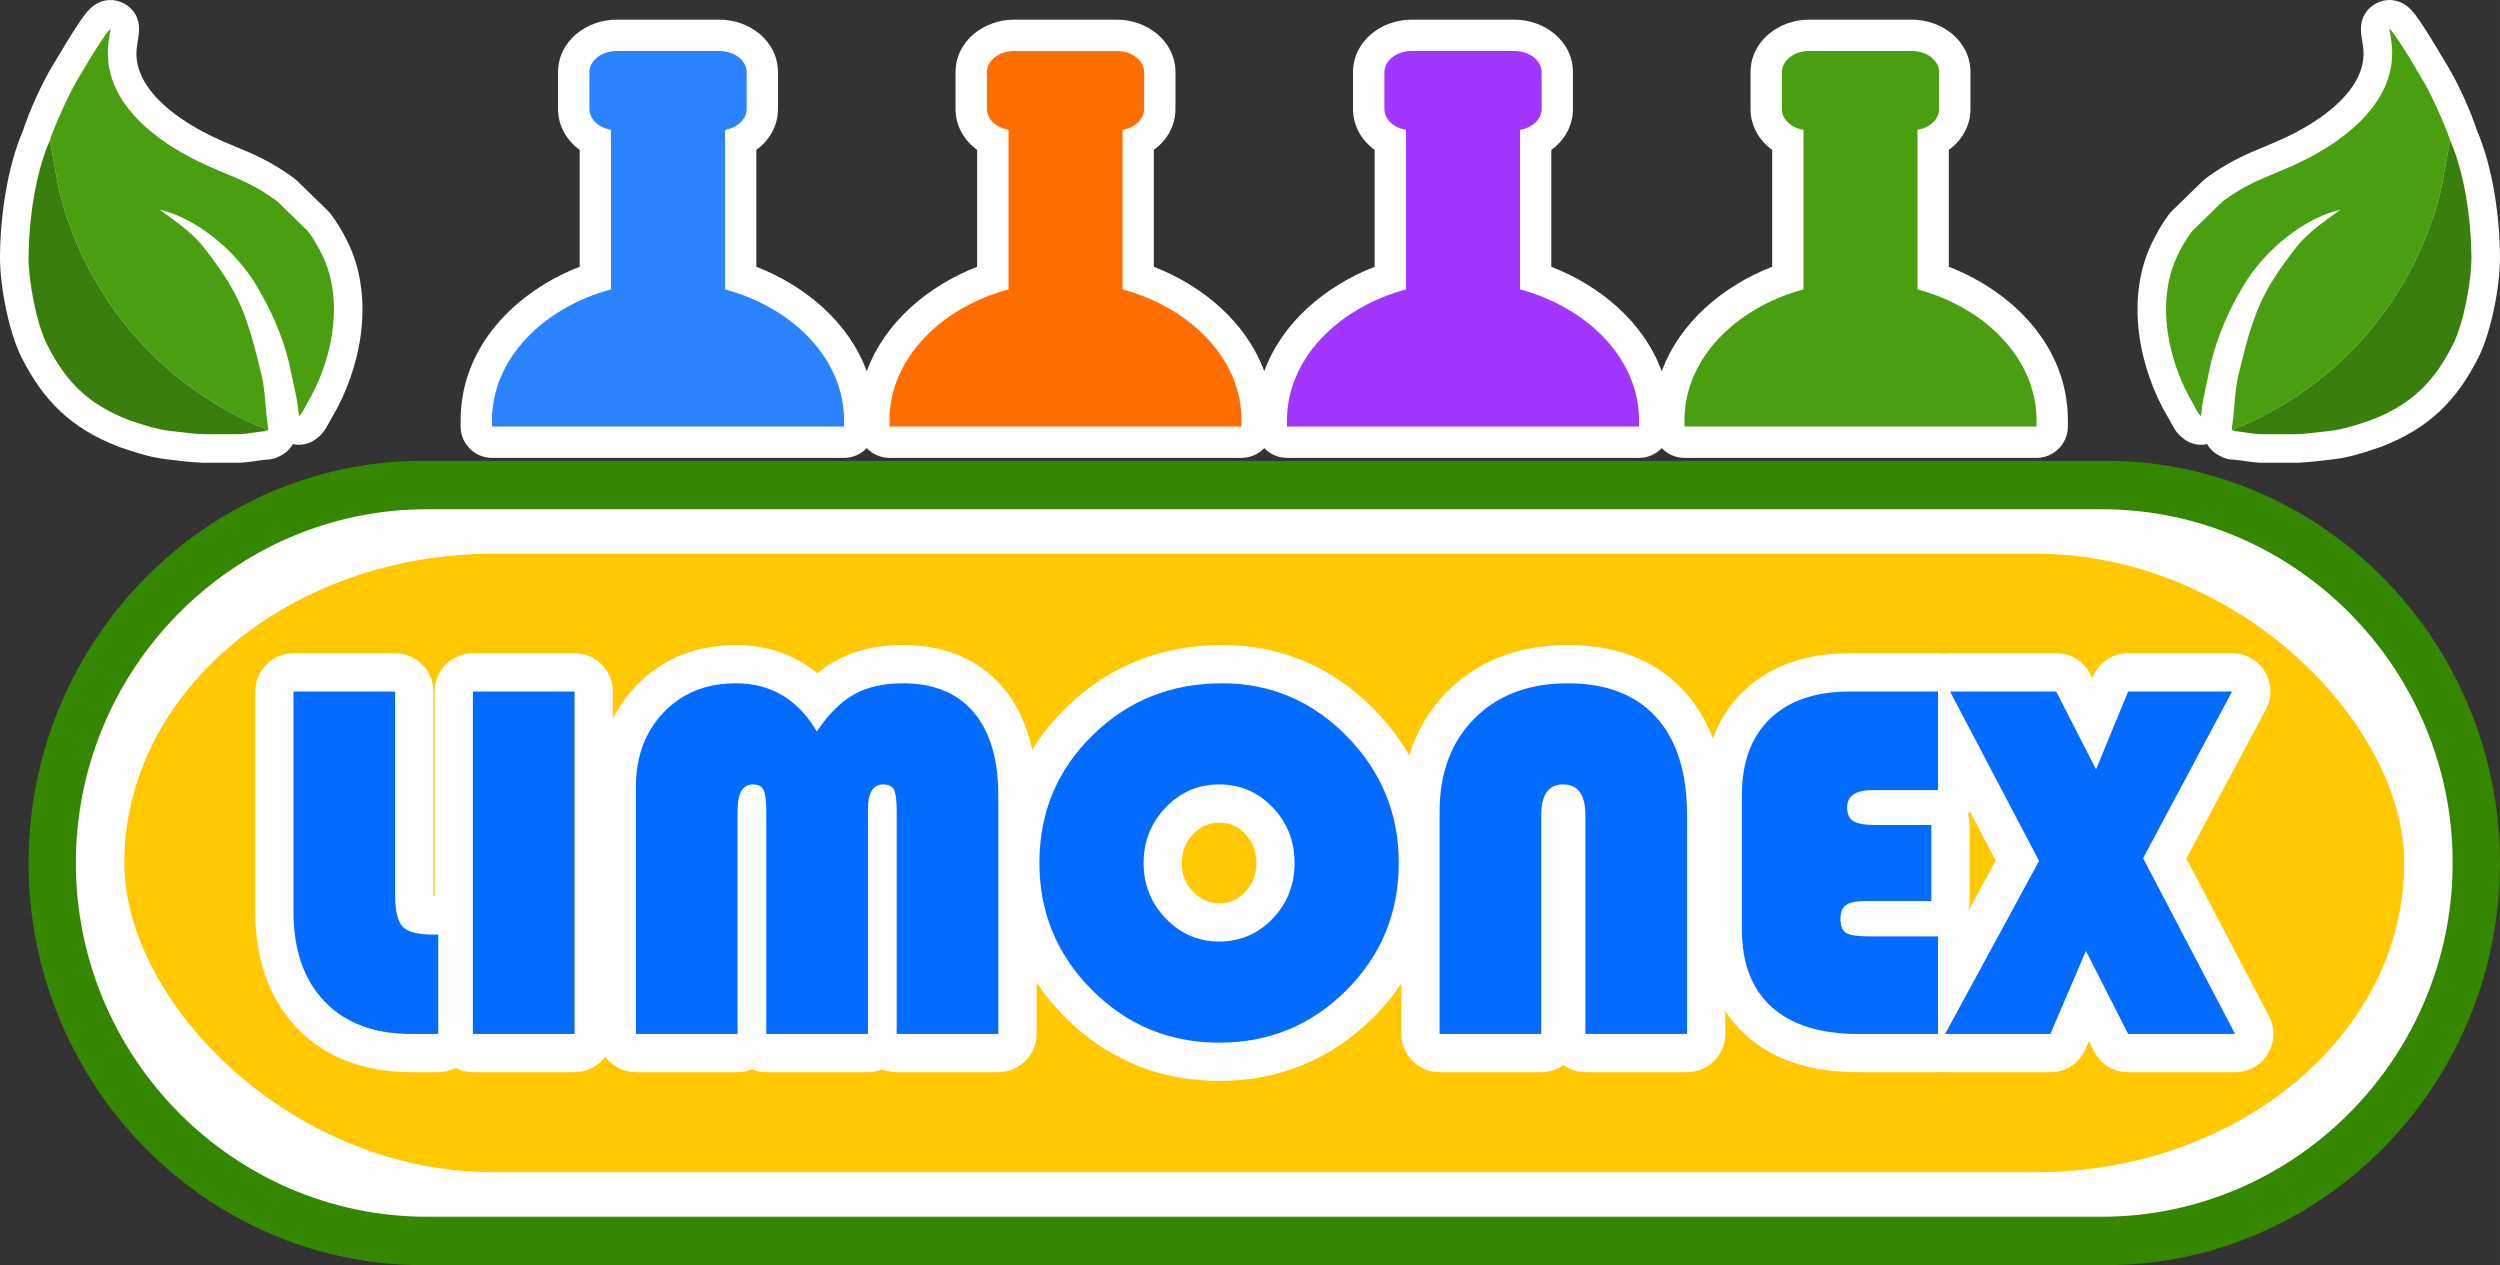 <?xml version="1.0" encoding="UTF-8"?>
<!DOCTYPE svg PUBLIC "-//W3C//DTD SVG 1.1//EN" "http://www.w3.org/Graphics/SVG/1.1/DTD/svg11.dtd">
<!-- Creator: CorelDRAW -->
<svg xmlns="http://www.w3.org/2000/svg" xml:space="preserve" width="69.942mm" height="35.394mm" version="1.1" style="shape-rendering:geometricPrecision; text-rendering:geometricPrecision; image-rendering:optimizeQuality; fill-rule:evenodd; clip-rule:evenodd"
viewBox="0 0 4586.29 2320.9"
 xmlns:xlink="http://www.w3.org/1999/xlink"
 xmlns:xodm="http://www.corel.com/coreldraw/odm/2003">
 <rect x="0" y="0" width="4586.29" height="2320.9" fill="#333333" stroke="none"/>
 <defs>
  <style type="text/css">
   <![CDATA[
    .fil5 {fill:#2B83FF}
    .fil0 {fill:#368700}
    .fil9 {fill:#397F0D}
    .fil8 {fill:#499F10}
    .fil7 {fill:#A136FF}
    .fil1 {fill:#FEFEFE}
    .fil6 {fill:#FF6E00}
    .fil2 {fill:#FFC800}
    .fil4 {fill:white}
    .fil3 {fill:#036CFF;fill-rule:nonzero}
   ]]>
  </style>
 </defs>
 <g id="Capa_x0020_1">
  <path class="fil0" d="M775.47 845.42l3087.69 0c398,0 723.09,331.68 723.09,737.74 0,406.06 -325.09,737.74 -723.09,737.74l-3087.69 0c-398,0 -723.09,-331.68 -723.09,-737.74 0,-406.06 325.09,-737.74 723.09,-737.74z"/>
  <path class="fil1" d="M783.02 934.19l3072.59 0c354.27,0 643.87,291.89 643.87,648.96 0,357.08 -289.59,648.97 -643.87,648.97l-3072.59 0c-354.27,0 -643.87,-291.89 -643.87,-648.96 0,-357.08 289.59,-648.97 643.87,-648.97z"/>
  <rect class="fil2" x="228.06" y="1015.87" width="4182.51" height="1134.59" rx="677.09" ry="567.3"/>
  <g id="_1956167236368">
   <path class="fil1" d="M3566.17 1199.24c3.66,-0.56 7.42,-0.84 11.27,-0.84l194.64 0c27.01,0 50.16,14.16 62.47,38.2l3.78 7.36 0.87 -2.11c11.07,-26.85 35.86,-43.45 64.9,-43.45l190.72 0c25.36,0 47.15,12.34 60.2,34.09 13.04,21.75 13.67,46.78 1.72,69.15l-145.78 273.05 151.55 289.54c11.71,22.39 10.94,47.28 -2.14,68.9 -13.08,21.61 -34.78,33.84 -60.05,33.84l-196.21 0c-27.09,0 -50.3,-14.24 -62.57,-38.39l-9.43 -18.55 -6.18 14.41c-11.3,26.37 -35.82,42.52 -64.5,42.52l-193.07 0c-2.24,0 -4.46,-0.1 -6.65,-0.29 -2.1,0.19 -4.22,0.29 -6.37,0.29l-146.46 0c-74.11,0 -148.97,-16.49 -205.47,-67.28 -15.19,-13.67 -27.87,-28.73 -38.28,-44.9l0 42c0,38.66 -31.53,70.19 -70.19,70.19l-186.48 0c-15.06,0 -29.04,-4.79 -40.5,-12.92 -11.46,8.13 -25.44,12.92 -40.5,12.92l-186.48 0c-38.66,0 -70.19,-31.53 -70.19,-70.19l0 -92.41c-14.6,21.7 -31.63,42.32 -51.09,61.8 -77.61,77.7 -173.45,116.81 -283.23,116.81 -109.63,0 -205.28,-39.55 -282.76,-117.13 -19.85,-19.87 -37.2,-40.91 -52.04,-63.07l0 93.99c0,38.66 -31.53,70.19 -70.19,70.19l-186.48 0c-9.32,0 -18.22,-1.83 -26.37,-5.15 -8.14,3.32 -17.05,5.15 -26.37,5.15l-186.48 0c-9.32,0 -18.22,-1.83 -26.37,-5.15 -8.14,3.32 -17.05,5.15 -26.37,5.15l-186.48 0c-22.99,0 -43.46,-11.15 -56.27,-28.31 -12.81,17.17 -33.28,28.31 -56.27,28.31l-186.48 0c-11.43,0 -22.24,-2.75 -31.79,-7.63 -9.55,4.88 -20.35,7.63 -31.78,7.63l-49.61 0c-79.48,0 -153.9,-22.96 -209.73,-81.32 -55.82,-58.35 -76.45,-134.59 -76.45,-213.8l0 -403.26c0,-38.66 31.53,-70.19 70.19,-70.19l186.48 0c38.66,0 70.19,31.53 70.19,70.19l0 373.27c0,0.74 0,1.58 0.01,2.49l2.3 0 0 -375.77c0,-38.66 31.53,-70.19 70.19,-70.19l186.48 0c38.66,0 70.19,31.53 70.19,70.19l0 49.99c10.82,-21.64 24.96,-41.89 42.69,-60.4 49.09,-51.25 112.56,-74.85 183.17,-74.85 58.52,0 108.81,18.28 149.53,51.95 10.22,-8.45 21.14,-16.07 32.81,-22.6 38.05,-21.3 80.82,-29.35 124.07,-29.35 71.28,0 136.83,22.8 183.57,78.08 28.16,33.3 44.71,72.66 53.46,114.15 16.74,-27.11 37.17,-52.59 61.27,-76.31 78.99,-77.74 176.52,-115.92 287.2,-115.92 108.63,0 202.74,40.56 278.79,118.03 25.77,26.25 47.32,54.48 64.56,84.56 13.26,-43.52 36.04,-83.41 70.18,-117.62 59.69,-59.8 136.82,-84.96 220.46,-84.96 81.83,0 158.84,23.69 214.75,85.66 23.19,25.71 39.92,54.89 51.57,86.05 11.74,-32.33 30.07,-62 56.48,-87.34 53.01,-50.85 122.62,-69.3 194.57,-69.3l162 0c3.69,0 7.32,0.29 10.86,0.84zm47.45 289.18c-1.07,1.59 -2.2,3.14 -3.4,4.64 1.97,6.47 3.03,13.32 3.03,20.41l0 139.39c0,6.54 -0.9,12.87 -2.58,18.89l50.45 -92.9 -47.49 -90.43zm-1377.17 20.83c-19.51,0 -33.84,6.62 -47.34,20.68 -14.69,15.29 -20.92,32.07 -20.92,53.24 0,21.14 6.22,37.86 20.94,53.09 13.49,13.97 27.84,20.82 47.32,20.82 19.58,0 34.03,-6.3 47.58,-20.44 14.71,-15.35 20.68,-32.26 20.68,-53.47 0,-21.21 -5.97,-38.12 -20.68,-53.47 -13.55,-14.14 -28,-20.44 -47.58,-20.44z"/>
  </g>
  <path class="fil3" d="M538.34 1268.59l186.48 0 0 373.27c0,29.2 4.71,48.5 13.97,58.24 9.42,9.74 27.94,14.45 55.57,14.45l9.58 0 0 182.24 -49.61 0c-68.12,0 -121.02,-19.93 -159.01,-59.65 -37.99,-39.71 -56.98,-94.81 -56.98,-165.28l0 -403.26zm515.65 0l0 628.2 -186.48 0 0 -628.2 186.48 0zm112.54 628.2l0 -452.7c0,-56.04 16.96,-101.72 51.02,-137.35 34.07,-35.48 78.17,-53.21 132.48,-53.21 64.36,0 113.8,29.51 148.5,88.38 21.19,-31.87 43.95,-54.47 68.12,-67.97 24.33,-13.65 54.15,-20.41 89.78,-20.41 56.51,0 99.84,17.74 129.97,53.21 29.98,35.63 45.05,86.65 45.05,153.52l0 436.53 -186.48 0 0 -408.59c0,-19.78 -1.57,-32.96 -4.87,-39.4 -3.3,-6.43 -9.89,-9.73 -19.93,-9.73 -18.68,0 -27.94,15.38 -27.94,45.99l0 411.73 -186.48 0 0 -408.59c0,-19.46 -1.72,-32.65 -5.02,-39.25 -3.46,-6.59 -10.05,-9.89 -19.93,-9.89 -18.52,0 -27.78,16.33 -27.78,49.13l0 408.59 -186.48 0zm1075.41 -643.27c88.85,0 165.13,32.34 228.71,97.01 63.57,64.83 95.44,142.21 95.44,232.32 0,91.82 -32.02,169.68 -96.06,233.73 -64.05,64.2 -141.9,96.22 -233.57,96.22 -91.04,0 -168.74,-32.18 -233.1,-96.54 -64.36,-64.52 -96.54,-142.21 -96.54,-233.41 0,-91.99 32.33,-169.84 97.17,-233.57 64.83,-63.89 144.25,-95.76 237.96,-95.76zm-5.5 185.54c-38.3,0 -70.95,14.13 -97.95,42.23 -27,28.1 -40.5,62.16 -40.5,101.87 0,39.71 13.49,73.77 40.66,101.87 27.15,28.1 59.8,42.23 97.79,42.23 38.62,0 71.42,-13.97 98.26,-42.07 26.85,-27.94 40.19,-62 40.19,-102.03 0,-40.03 -13.34,-74.09 -40.19,-102.03 -26.84,-28.1 -59.65,-42.07 -98.26,-42.07zm404.51 457.73l0 -407.65c0,-71.26 21.35,-128.41 64.2,-171.26 42.69,-42.85 99.68,-64.36 170.79,-64.36 70.95,0 125.1,20.88 162.62,62.48 37.51,41.59 56.35,101.56 56.35,179.57l0 401.22 -186.48 0 0 -401.22c0,-37.67 -13.66,-56.51 -41.13,-56.51 -26.52,0 -39.87,18.84 -39.87,56.51l0 401.22 -186.48 0zm902.11 -383.32l0 139.39 -121.34 0c-16.48,0 -28.26,2.51 -35,7.38 -6.9,5.02 -10.36,13.34 -10.36,25.11 0,13.34 3.46,21.98 10.52,26.22 7.06,4.24 21.35,6.28 43.01,6.28l125.42 0 0 178.95 -146.46 0c-69.06,0 -121.97,-16.49 -158.54,-49.29 -36.58,-32.96 -54.79,-80.52 -54.79,-142.68l0 -246.13c0,-60.28 17.27,-107.05 51.8,-140.33 34.69,-33.12 83.19,-49.76 145.98,-49.76l162 0 0 180.83 -118.99 0c-31.86,0 -47.72,10.52 -47.72,31.4 0,12.24 3.77,20.72 11.3,25.43 7.69,4.87 21.19,7.22 40.5,7.22l102.65 0zm551.75 -244.88l-163.25 305.78 168.75 322.42 -196.21 0 -77.38 -152.26 -65.3 152.26 -193.07 0 172.35 -317.39 -163.24 -310.8 194.64 0 73.15 142.84 58.86 -142.84 190.72 0z"/>
  <path class="fil4" d="M3048.54 681.06c32.66,-89.34 112.07,-156.44 202.56,-191.7l0 -214.39c-23.67,-17.19 -39.67,-43.59 -39.67,-75.04l0 -67.36c0,-57.68 52.6,-96.53 107.17,-96.53l189.1 0c54.57,0 107.17,38.85 107.17,96.53l0 67.36c0,31.45 -15.99,57.85 -39.67,75.04l0 214.4c118.71,46.24 218.37,147.32 218.37,281.51l0 11.61c0,31.67 -25.83,57.49 -57.49,57.49l-645.88 0c-16.37,0 -31.19,-6.9 -41.67,-17.95 -10.49,11.04 -25.3,17.95 -41.67,17.95l-645.88 0c-16.37,0 -31.19,-6.9 -41.67,-17.95 -10.49,11.04 -25.3,17.95 -41.67,17.95l-645.88 0c-16.37,0 -31.19,-6.9 -41.67,-17.95 -10.49,11.04 -25.3,17.95 -41.67,17.95l-645.88 0c-31.67,0 -57.49,-25.83 -57.49,-57.49l0 -11.61c0,-134.18 99.66,-235.26 218.38,-281.51l0 -214.39c-23.67,-17.19 -39.67,-43.59 -39.67,-75.04l0 -67.36c0,-57.68 52.6,-96.53 107.17,-96.53l189.1 0c54.57,0 107.17,38.85 107.17,96.53l0 67.36c0,31.45 -15.99,57.85 -39.67,75.04l0 214.4c90.48,35.25 169.9,102.35 202.55,191.69 32.66,-89.34 112.07,-156.44 202.56,-191.7l0 -214.39c-23.67,-17.19 -39.67,-43.59 -39.67,-75.04l0 -67.36c0,-57.68 52.6,-96.53 107.17,-96.53l189.1 0c54.57,0 107.17,38.85 107.17,96.53l0 67.36c0,31.45 -15.99,57.85 -39.67,75.04l0 214.4c90.48,35.25 169.9,102.35 202.55,191.69 32.66,-89.34 112.07,-156.44 202.56,-191.7l0 -214.39c-23.67,-17.19 -39.67,-43.59 -39.67,-75.04l0 -67.36c0,-57.68 52.6,-96.53 107.17,-96.53l189.1 0c54.57,0 107.17,38.85 107.17,96.53l0 67.36c0,31.45 -15.99,57.85 -39.67,75.04l0 214.4c90.48,35.25 169.9,102.35 202.55,191.69z"/>
  <path class="fil5" d="M1130.95 93.54l189.1 0c27.34,0 49.68,17.56 49.68,39.04l0 67.36c0,18.78 -17.09,34.57 -39.67,38.24l0 292.71c126.71,34.33 218.37,129.15 218.37,240l0 11.61 -645.88 0 0 -11.61c0,-110.84 91.66,-205.67 218.38,-240l0 -292.7c-22.58,-3.67 -39.67,-19.46 -39.67,-38.24l0 -67.36c0,-21.48 22.34,-39.04 49.68,-39.04z"/>
  <path class="fil6" d="M1860.17 93.54l189.1 0c27.34,0 49.68,17.56 49.68,39.04l0 67.36c0,18.78 -17.09,34.57 -39.67,38.24l0 292.71c126.71,34.33 218.37,129.15 218.37,240l0 11.61 -645.88 0 0 -11.61c0,-110.84 91.66,-205.67 218.38,-240l0 -292.7c-22.58,-3.67 -39.67,-19.46 -39.67,-38.24l0 -67.36c0,-21.48 22.34,-39.04 49.68,-39.04z"/>
  <path class="fil7" d="M2589.38 93.54l189.1 0c27.34,0 49.68,17.56 49.68,39.04l0 67.36c0,18.78 -17.09,34.57 -39.67,38.24l0 292.71c126.71,34.33 218.37,129.15 218.37,240l0 11.61 -645.88 0 0 -11.61c0,-110.84 91.66,-205.67 218.38,-240l0 -292.7c-22.58,-3.67 -39.67,-19.46 -39.67,-38.24l0 -67.36c0,-21.48 22.34,-39.04 49.68,-39.04z"/>
  <path class="fil8" d="M3318.6 93.54l189.1 0c27.34,0 49.68,17.56 49.68,39.04l0 67.36c0,18.78 -17.09,34.57 -39.67,38.24l0 292.71c126.71,34.33 218.37,129.15 218.37,240l0 11.61 -645.88 0 0 -11.61c0,-110.84 91.66,-205.67 218.38,-240l0 -292.7c-22.58,-3.67 -39.67,-19.46 -39.67,-38.24l0 -67.36c0,-21.48 22.34,-39.04 49.68,-39.04z"/>
  <g id="_1956167268336">
   <path class="fil4" d="M42.31 239.22c11.11,-34.9 35.18,-87.51 53.57,-117.78 15.22,-25.05 29.38,-49.83 45.61,-74.35 8.12,-12.27 18.48,-28.07 30.19,-36.69 16.47,-12.13 37.05,-13.74 55.21,-4.31 18.16,9.43 28.68,27.19 28.23,47.64 -0.46,20.91 -7.29,34.47 -3.98,57.27 9.13,62.85 79.74,110.1 131.93,136.23 23.83,11.93 48.43,21.23 72.79,31.89 30.5,13.34 57.51,28.41 84.25,48.39 1.92,1.44 3.48,2.77 5.21,4.45l56.39 54.91c1.97,1.91 3.53,3.68 5.19,5.87 12.89,16.98 24.23,36.91 33.24,56.24 46.48,99.73 23.02,225.66 -31.45,317.36 -9.46,15.91 -12.39,26.87 -29.32,39.28 -12.6,9.25 -27.5,12.35 -42.06,9.04 -5.25,9.15 -13.19,16.63 -23.1,21.53 -3.84,2.26 -7.95,3.97 -12.27,5.12 -4.7,1.36 -9.52,2.01 -14.37,1.96 -16.1,1.55 -31.47,5.12 -48.62,5.67 -0.58,0.02 -1.08,0.03 -1.67,0.03l-62.94 0c-0.61,0 -1.13,-0.01 -1.74,-0.03 -22.7,-0.75 -45.73,-3.87 -68.27,-6.52 -25.25,-2.98 -50.6,-10.56 -74.6,-18.79 -4.64,-1.59 -9.15,-2.94 -13.76,-4.75 -84.85,-33.22 -135.9,-82.59 -176.56,-163.43 -23.44,-46.61 -39.61,-130.95 -39.42,-183.22 0.28,-73.34 12.92,-165.15 42.31,-232.99z"/>
  </g>
  <g id="_1956167209344">
   <path class="fil8" d="M487.86 790.69c-1,-6.3 -11.2,-7.82 -17,-10.32 -44.67,-19.27 -91.62,-47.64 -129.14,-75.91 -112.86,-85.05 -197.04,-210.35 -232.43,-351.56 -2.71,-10.82 -17.32,-94.79 -17.84,-95.31 7.42,-24.32 35.75,-86.84 49.19,-108.95 18.45,-30.36 23,-40.12 44.52,-72.64 3.26,-4.91 13.72,-20.59 17.57,-23.43 -0.21,9.57 -8.2,33.23 -3.45,65.95 12,82.56 90.53,140.59 160.32,175.54 55.97,28.01 94.96,34.94 149.15,75.4l56.39 54.91c10.09,13.3 20.1,30.85 27.49,46.71 39.8,85.4 14.94,194.48 -29.01,268.48 -4.66,7.84 -8.56,18.88 -15.26,23.79 -0.84,-10.02 -2.62,-24.23 -4.71,-34.35l-13.66 -64.45c-12.73,-50.81 -32.54,-95.34 -59.11,-140.06 -36.93,-62.17 -107.76,-123.52 -178.32,-139.96l21.49 15.59c20.13,14.22 44.47,34.05 59.7,53.57 65.74,84.1 79.46,123.51 106.3,235.4 6.52,27.19 7.03,63.76 10.36,85.45 2.76,18.05 2.26,12.93 -2.57,16.13l0 0z"/>
   <path class="fil9" d="M487.86 790.69c-9.01,0.33 -30.14,5.22 -50.58,5.87l-62.94 0c-15.2,-0.5 -28.72,-2.04 -63.88,-6.19 -20.8,-2.45 -44.13,-9.59 -63.74,-16.31 -5.45,-1.86 -6.51,-1.95 -11.65,-3.97 -73.78,-28.87 -114.51,-69.9 -148.86,-138.19 -20.2,-40.16 -33.98,-118.35 -33.83,-159.48 0.26,-66.63 12.18,-154.39 39.07,-214.81 0.52,0.52 15.13,84.48 17.84,95.3 35.39,141.21 119.57,266.51 232.43,351.56 37.52,28.27 84.47,56.64 129.14,75.91 5.8,2.5 16,4.01 17,10.31l0 0z"/>
  </g>
  <g id="_1956167218944">
   <path class="fil4" d="M4071.68 835.97c-9.73,-4.9 -17.52,-12.29 -22.7,-21.32 -14.56,3.3 -29.46,0.2 -42.06,-9.04 -16.92,-12.41 -19.86,-23.36 -29.32,-39.28 -54.47,-91.7 -77.93,-217.63 -31.45,-317.36 9.01,-19.33 20.35,-39.26 33.24,-56.24 1.66,-2.19 3.22,-3.95 5.19,-5.87l56.39 -54.91c1.72,-1.68 3.29,-3.01 5.21,-4.45 26.75,-19.97 53.76,-35.04 84.25,-48.39 24.36,-10.66 48.96,-19.95 72.79,-31.89 52.2,-26.13 122.81,-73.38 131.93,-136.23 3.31,-22.79 -3.52,-36.35 -3.98,-57.27 -0.45,-20.45 10.07,-38.21 28.23,-47.64 18.16,-9.43 38.73,-7.82 55.21,4.31 11.71,8.62 22.07,24.42 30.19,36.69 16.24,24.52 30.39,49.3 45.61,74.35 18.39,30.27 42.46,82.88 53.57,117.78 29.38,67.84 42.03,159.65 42.31,232.99 0.2,52.27 -15.97,136.61 -39.42,183.22 -40.66,80.84 -91.7,130.21 -176.56,163.43 -4.61,1.8 -9.12,3.16 -13.76,4.75 -24,8.23 -49.35,15.81 -74.6,18.79 -22.54,2.66 -45.57,5.77 -68.27,6.52 -0.61,0.02 -1.13,0.03 -1.74,0.03l-62.94 0c-0.58,0 -1.08,-0.01 -1.67,-0.03 -17.19,-0.55 -32.31,-4.12 -48.54,-5.67 -4.73,0.06 -9.44,-0.56 -14.03,-1.84 -4.67,-1.18 -9.03,-3 -13.09,-5.44z"/>
  </g>
  <g id="_1956167219808">
   <path class="fil8" d="M4098.42 790.69c1,-6.3 11.2,-7.82 17,-10.32 44.67,-19.27 91.62,-47.64 129.14,-75.91 112.86,-85.05 197.04,-210.35 232.43,-351.56 2.71,-10.82 17.32,-94.79 17.84,-95.31 -7.42,-24.32 -35.75,-86.84 -49.19,-108.95 -18.45,-30.36 -23,-40.12 -44.52,-72.64 -3.26,-4.91 -13.72,-20.59 -17.57,-23.43 0.21,9.57 8.2,33.23 3.45,65.95 -12,82.56 -90.53,140.59 -160.32,175.54 -55.97,28.01 -94.96,34.94 -149.15,75.4l-56.39 54.91c-10.09,13.3 -20.1,30.85 -27.49,46.71 -39.8,85.4 -14.94,194.48 29.01,268.48 4.66,7.84 8.56,18.88 15.26,23.79 0.84,-10.02 2.62,-24.23 4.71,-34.35l13.66 -64.45c12.73,-50.81 32.54,-95.34 59.11,-140.06 36.93,-62.17 107.76,-123.52 178.32,-139.96l-21.49 15.59c-20.13,14.22 -44.47,34.05 -59.7,53.57 -65.74,84.1 -79.46,123.51 -106.3,235.4 -6.52,27.19 -7.03,63.76 -10.36,85.45 -2.76,18.05 -2.26,12.93 2.57,16.13l0 0z"/>
   <path class="fil9" d="M4098.42 790.69c9.01,0.33 30.14,5.22 50.58,5.87l62.94 0c15.2,-0.5 28.72,-2.04 63.88,-6.19 20.8,-2.45 44.13,-9.59 63.74,-16.31 5.45,-1.86 6.51,-1.95 11.65,-3.97 73.78,-28.87 114.51,-69.9 148.86,-138.19 20.2,-40.16 33.98,-118.35 33.83,-159.48 -0.26,-66.63 -12.18,-154.39 -39.07,-214.81 -0.52,0.52 -15.13,84.48 -17.84,95.3 -35.39,141.21 -119.57,266.51 -232.43,351.56 -37.52,28.27 -84.47,56.64 -129.14,75.91 -5.8,2.5 -16,4.01 -17,10.31l0 0z"/>
  </g>
 </g>
</svg>

